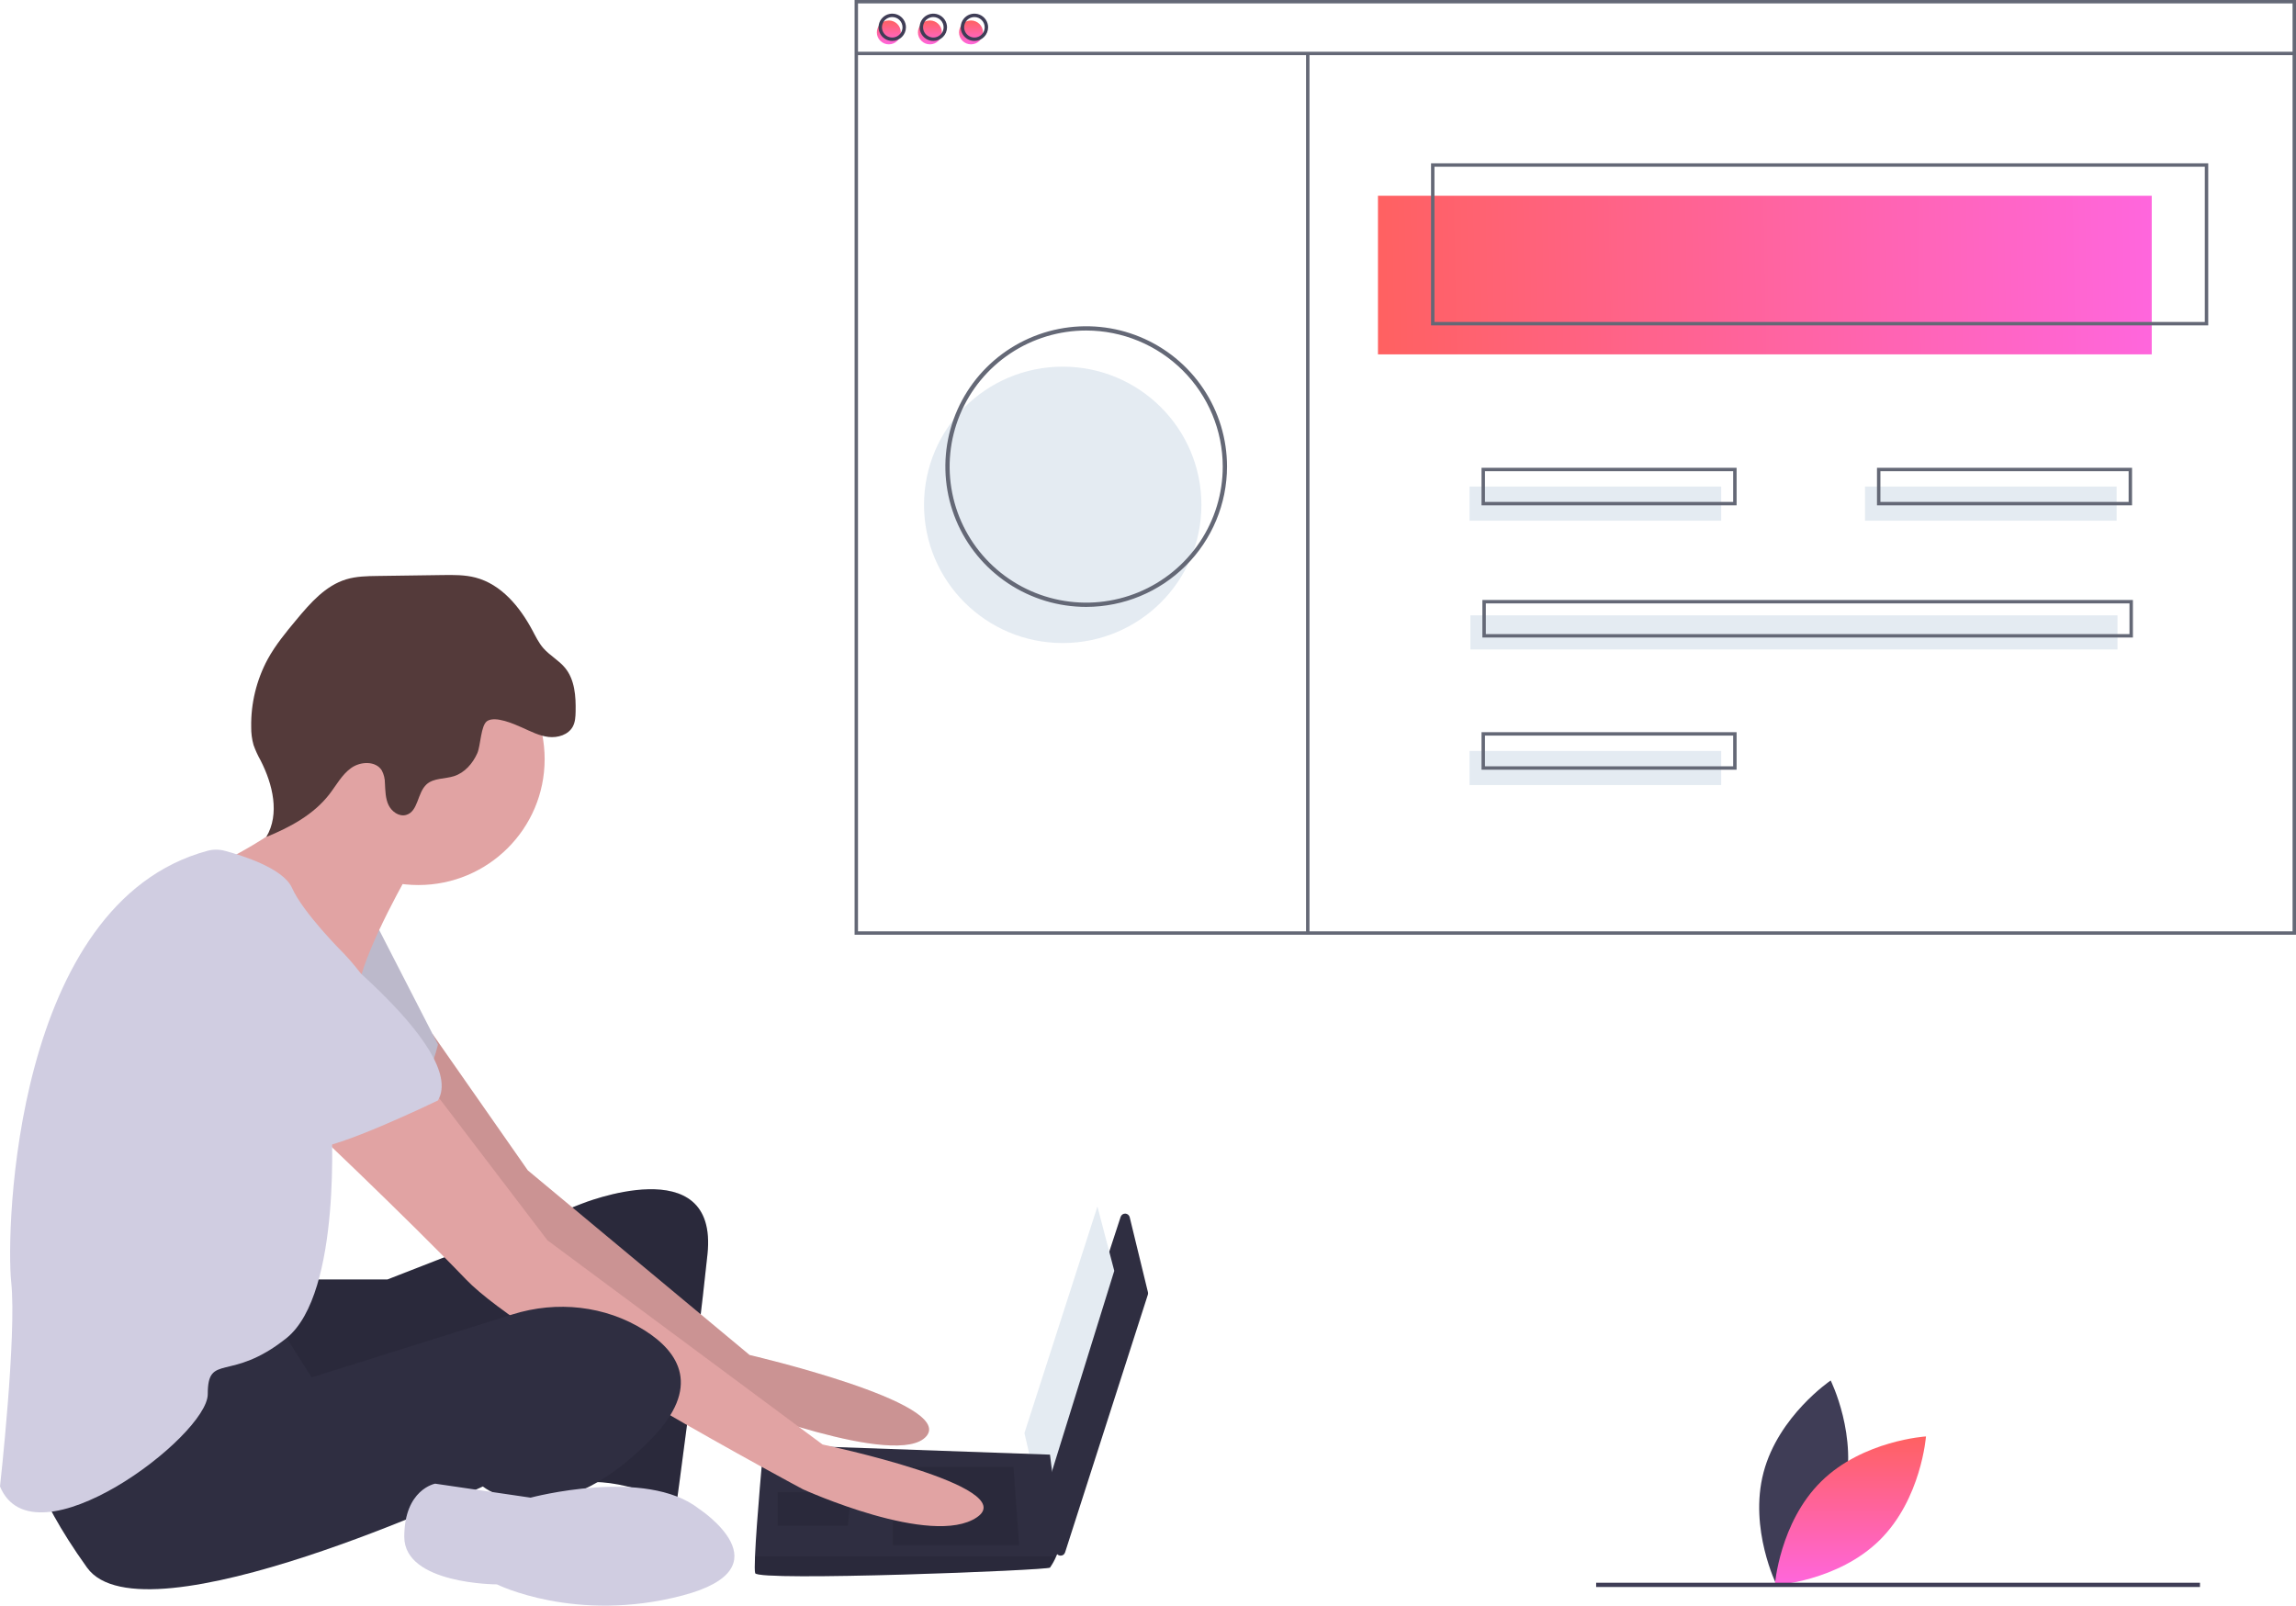 <svg width="539" height="377" viewBox="0 0 539 377" fill="none" xmlns="http://www.w3.org/2000/svg">
<g clip-path="url(#clip0_78_51)">
<path d="M432.85 350.641C429.352 363.918 417.093 372.215 417.093 372.215C417.093 372.215 410.506 358.986 414.004 345.709C417.503 332.431 429.762 324.134 429.762 324.134C429.762 324.134 436.349 337.363 432.85 350.641Z" fill="#3F3D56"/>
<path d="M427.544 347.832C417.745 357.48 416.649 372.208 416.649 372.208C416.649 372.208 431.439 371.294 441.238 361.646C451.037 351.998 452.134 337.27 452.134 337.27C452.134 337.27 437.343 338.184 427.544 347.832Z" fill="url(#paint0_linear_78_51)"/>
<path d="M72.497 300.415H90.951L136.427 282.681C136.427 282.681 168.721 269.545 166.085 294.504C163.448 319.463 158.835 352.96 158.835 352.96C158.835 352.96 144.335 346.392 136.427 348.362C128.518 350.333 133.79 308.297 133.79 308.297C133.79 308.297 69.202 339.167 63.27 335.226C57.339 331.285 56.021 303.699 56.021 303.699L72.497 300.415Z" fill="#2F2E41"/>
<path opacity="0.1" d="M72.497 300.415H90.951L136.427 282.681C136.427 282.681 168.721 269.545 166.085 294.504C163.448 319.463 158.835 352.96 158.835 352.96C158.835 352.96 144.335 346.392 136.427 348.362C128.518 350.333 133.79 308.297 133.79 308.297C133.79 308.297 69.202 339.167 63.27 335.226C57.339 331.285 56.021 303.699 56.021 303.699L72.497 300.415Z" fill="black"/>
<path d="M101.571 242.822L123.904 274.799L175.971 318.149C175.971 318.149 224.082 329.315 217.492 337.196C210.901 345.078 170.698 329.315 170.698 329.315C170.698 329.315 110.723 285.965 108.746 282.681C106.769 279.397 85.019 248.527 85.019 248.527L101.571 242.822Z" fill="#E1A3A3"/>
<path opacity="0.1" d="M101.571 242.822L123.904 274.799L175.971 318.149C175.971 318.149 224.082 329.315 217.492 337.196C210.901 345.078 170.698 329.315 170.698 329.315C170.698 329.315 110.723 285.965 108.746 282.681C106.769 279.397 85.019 248.527 85.019 248.527L101.571 242.822Z" fill="black"/>
<path d="M88.315 217L102.814 245.243C102.814 245.243 99.519 259.036 94.246 260.349C88.974 261.663 66.566 243.272 66.566 243.272L88.315 217Z" fill="#D0CDE1"/>
<path opacity="0.1" d="M88.315 217L102.814 245.243C102.814 245.243 99.519 259.036 94.246 260.349C88.974 261.663 66.566 243.272 66.566 243.272L88.315 217Z" fill="black"/>
<path d="M265.202 285.792L269.485 303.399C269.533 303.595 269.525 303.801 269.464 303.993L250.035 364.5C249.958 364.74 249.801 364.946 249.59 365.084C249.379 365.222 249.127 365.284 248.876 365.26C248.624 365.235 248.389 365.125 248.209 364.948C248.029 364.772 247.916 364.539 247.887 364.289L245.2 340.718C245.182 340.562 245.198 340.403 245.247 340.253L263.08 285.71C263.155 285.483 263.302 285.285 263.499 285.149C263.696 285.012 263.932 284.943 264.172 284.952C264.412 284.961 264.642 285.048 264.828 285.2C265.014 285.351 265.145 285.559 265.202 285.792Z" fill="#2F2E41"/>
<g filter="url(#filter0_dd_78_51)">
<path d="M263.627 287.279L267.581 302.386L250.445 357.558L246.491 340.481L263.627 287.279Z" fill="#E4EBF2"/>
</g>
<path d="M177.289 369.38C177.948 371.351 245.832 368.723 246.491 368.067C247.065 367.244 247.551 366.363 247.941 365.439C248.56 364.126 249.127 362.812 249.127 362.812L246.491 341.545L179.266 339.167C179.266 339.167 177.585 357.19 177.243 365.439C177.157 367.521 177.157 368.986 177.289 369.38Z" fill="#2F2E41"/>
<path opacity="0.1" d="M237.923 344.422L239.241 362.812H209.583V344.422H237.923Z" fill="black"/>
<path opacity="0.1" d="M199.697 350.332L199.874 350.297L199.038 358.215H182.561V350.332H199.697Z" fill="black"/>
<path opacity="0.1" d="M177.289 369.38C177.948 371.351 245.832 368.723 246.491 368.067C247.065 367.244 247.551 366.363 247.941 365.439H177.243C177.157 367.521 177.157 368.986 177.289 369.38Z" fill="black"/>
<path d="M98.201 207.804C114.58 207.804 127.859 194.571 127.859 178.248C127.859 161.924 114.58 148.691 98.201 148.691C81.821 148.691 68.543 161.924 68.543 178.248C68.543 194.571 81.821 207.804 98.201 207.804Z" fill="#E1A3A3"/>
<path d="M96.224 204.52C96.224 204.52 86.338 221.597 84.36 230.793C82.383 239.988 54.703 212.402 54.703 212.402L51.078 202.878C51.078 202.878 77.111 190.727 75.133 180.875C73.156 171.023 96.224 204.52 96.224 204.52Z" fill="#E1A3A3"/>
<path d="M101.496 255.752L128.518 291.22L193.106 339.167C193.106 339.167 239.9 349.019 229.355 356.244C218.81 363.469 188.493 349.676 188.493 349.676C188.493 349.676 123.245 314.865 109.405 300.415C95.565 285.965 69.861 261.663 69.861 261.663L101.496 255.752Z" fill="#E1A3A3"/>
<path d="M65.248 310.924L73.156 323.403L120.357 308.604C130.713 305.357 142.07 306.552 151.256 312.32C159.494 317.492 164.766 325.702 152.903 337.853C129.177 362.155 113.359 349.019 113.359 349.019C113.359 349.019 33.612 386.457 20.431 368.067C7.25 349.676 6.591 340.48 6.591 340.48C6.591 340.48 57.339 308.953 65.248 310.924Z" fill="#2F2E41"/>
<path d="M164.107 354.274C164.107 354.274 185.198 368.067 160.153 374.635C135.109 381.203 116.655 372.008 116.655 372.008C116.655 372.008 94.906 372.008 94.906 360.842C94.906 349.676 102.155 348.362 102.155 348.362L124.563 351.646C124.563 351.646 151.585 344.421 164.107 354.274Z" fill="#D0CDE1"/>
<path d="M122.531 170.813C124.549 171.709 126.551 172.771 128.746 173.031C130.94 173.292 133.439 172.528 134.478 170.584C135.039 169.534 135.103 168.298 135.129 167.109C135.208 163.502 134.947 159.603 132.653 156.812C131.194 155.036 129.063 153.916 127.552 152.183C126.47 150.941 125.749 149.436 124.974 147.984C122.035 142.484 117.685 137.198 111.639 135.613C109.114 134.951 106.465 134.983 103.855 135.02L88.629 135.234C86.165 135.269 83.663 135.309 81.304 136.02C76.403 137.496 72.835 141.603 69.567 145.531C67.122 148.47 64.671 151.439 62.836 154.79C60.205 159.68 58.875 165.159 58.972 170.707C58.951 172.13 59.136 173.548 59.519 174.919C59.968 176.176 60.523 177.392 61.18 178.555C64.035 184.144 65.731 191.126 62.515 196.517C68.101 194.243 73.628 191.262 77.313 186.5C78.961 184.369 80.254 181.876 82.451 180.312C84.648 178.749 88.227 178.613 89.637 180.908C90.121 181.836 90.371 182.868 90.364 183.914C90.467 185.636 90.464 187.425 91.196 188.988C91.929 190.551 93.674 191.812 95.341 191.344C98.21 190.539 97.935 186.15 100.145 184.156C101.824 182.642 104.413 182.931 106.57 182.244C109.082 181.443 110.967 179.274 112.042 176.873C112.858 175.048 112.846 170.272 114.391 169.284C116.329 168.044 120.735 170.015 122.531 170.813Z" fill="#543A3A"/>
<path d="M48.723 199.763C50.057 199.408 51.462 199.411 52.795 199.773C57.025 200.905 66.509 203.901 68.543 208.461C71.179 214.372 80.406 223.568 80.406 223.568C80.406 223.568 92.928 236.047 90.292 244.586C87.656 253.124 77.77 262.977 77.77 262.977C77.77 262.977 80.406 303.699 67.225 314.208C54.043 324.717 48.771 317.492 48.771 327.344C48.771 337.196 7.909 368.067 0 349.019C0 349.019 3.954 313.551 2.636 301.072C1.337 288.772 3.239 212.034 48.723 199.763Z" fill="#D0CDE1"/>
<path d="M69.861 216.343C69.861 216.343 110.064 245.899 102.814 258.379C102.814 258.379 78.429 270.201 73.156 269.545C67.884 268.888 47.453 245.899 42.18 243.929C36.908 241.959 34.271 206.491 69.861 216.343Z" fill="#D0CDE1"/>
<path d="M249.48 150.983C267.462 150.983 282.038 136.456 282.038 118.536C282.038 100.616 267.462 86.089 249.48 86.089C231.498 86.089 216.921 100.616 216.921 118.536C216.921 136.456 231.498 150.983 249.48 150.983Z" fill="#E4EBF2"/>
<path d="M505.134 45.958H323.486V83.204H505.134V45.958Z" fill="url(#paint1_linear_78_51)"/>
<path d="M518.396 76.396H335.944V38.348H518.396V76.396ZM336.748 75.595H517.592V39.149H336.748V75.595Z" fill="#646876"/>
<path d="M208.657 10.413C210.211 10.413 211.47 9.158 211.47 7.61C211.47 6.061 210.211 4.806 208.657 4.806C207.104 4.806 205.844 6.061 205.844 7.61C205.844 9.158 207.104 10.413 208.657 10.413Z" fill="url(#paint2_linear_78_51)"/>
<path d="M218.302 10.413C219.856 10.413 221.115 9.158 221.115 7.61C221.115 6.061 219.856 4.806 218.302 4.806C216.749 4.806 215.489 6.061 215.489 7.61C215.489 9.158 216.749 10.413 218.302 10.413Z" fill="url(#paint3_linear_78_51)"/>
<path d="M227.947 10.413C229.501 10.413 230.76 9.158 230.76 7.61C230.76 6.061 229.501 4.806 227.947 4.806C226.394 4.806 225.134 6.061 225.134 7.61C225.134 9.158 226.394 10.413 227.947 10.413Z" fill="url(#paint4_linear_78_51)"/>
<path d="M539 219.476H200.62V0H539V219.476ZM201.423 218.675H538.196V0.801H201.423V218.675Z" fill="#646876"/>
<path d="M538.598 12.149H201.022V12.95H538.598V12.149Z" fill="#646876"/>
<path d="M209.461 9.612C208.825 9.612 208.204 9.424 207.675 9.072C207.146 8.72 206.734 8.22 206.491 7.634C206.247 7.049 206.184 6.405 206.308 5.783C206.432 5.161 206.738 4.591 207.188 4.142C207.637 3.694 208.21 3.389 208.834 3.266C209.457 3.142 210.104 3.205 210.691 3.448C211.279 3.69 211.781 4.101 212.134 4.628C212.487 5.155 212.676 5.774 212.676 6.408C212.675 7.258 212.336 8.072 211.733 8.673C211.131 9.273 210.313 9.611 209.461 9.612ZM209.461 4.005C208.984 4.005 208.518 4.146 208.121 4.41C207.725 4.674 207.416 5.049 207.233 5.488C207.051 5.928 207.003 6.411 207.096 6.877C207.189 7.343 207.419 7.771 207.756 8.107C208.093 8.443 208.523 8.672 208.991 8.765C209.458 8.858 209.943 8.81 210.384 8.628C210.824 8.446 211.201 8.138 211.466 7.743C211.731 7.348 211.872 6.883 211.872 6.408C211.872 5.771 211.617 5.16 211.165 4.71C210.713 4.259 210.1 4.006 209.461 4.005Z" fill="#3F3D56"/>
<path d="M219.106 9.612C218.47 9.612 217.849 9.424 217.32 9.072C216.791 8.72 216.379 8.22 216.136 7.634C215.892 7.049 215.829 6.405 215.953 5.783C216.077 5.161 216.383 4.591 216.833 4.142C217.282 3.694 217.855 3.389 218.479 3.266C219.103 3.142 219.749 3.205 220.336 3.448C220.924 3.69 221.426 4.101 221.779 4.628C222.133 5.155 222.321 5.774 222.321 6.408C222.32 7.258 221.981 8.072 221.378 8.673C220.776 9.273 219.958 9.611 219.106 9.612ZM219.106 4.005C218.629 4.005 218.163 4.146 217.766 4.41C217.37 4.674 217.061 5.049 216.878 5.488C216.696 5.928 216.648 6.411 216.741 6.877C216.834 7.343 217.064 7.771 217.401 8.107C217.738 8.443 218.168 8.672 218.636 8.765C219.103 8.858 219.588 8.81 220.029 8.628C220.469 8.446 220.846 8.138 221.111 7.743C221.376 7.348 221.517 6.883 221.517 6.408C221.517 5.771 221.262 5.16 220.81 4.71C220.358 4.259 219.745 4.006 219.106 4.005Z" fill="#3F3D56"/>
<path d="M228.751 9.612C228.115 9.612 227.494 9.424 226.965 9.072C226.436 8.72 226.024 8.22 225.781 7.634C225.538 7.049 225.474 6.405 225.598 5.783C225.722 5.161 226.028 4.591 226.478 4.142C226.927 3.694 227.5 3.389 228.124 3.266C228.748 3.142 229.394 3.205 229.981 3.448C230.569 3.69 231.071 4.101 231.424 4.628C231.778 5.155 231.966 5.774 231.966 6.408C231.965 7.258 231.626 8.072 231.023 8.673C230.421 9.273 229.604 9.611 228.751 9.612ZM228.751 4.005C228.274 4.005 227.808 4.146 227.412 4.41C227.015 4.674 226.706 5.049 226.523 5.488C226.341 5.928 226.293 6.411 226.386 6.877C226.479 7.343 226.709 7.771 227.046 8.107C227.383 8.443 227.813 8.672 228.281 8.765C228.748 8.858 229.233 8.81 229.674 8.628C230.114 8.446 230.491 8.138 230.756 7.743C231.021 7.348 231.162 6.883 231.162 6.408C231.162 5.771 230.907 5.16 230.455 4.71C230.003 4.259 229.39 4.006 228.751 4.005Z" fill="#3F3D56"/>
<path d="M307.409 12.55H306.605V219.386H307.409V12.55Z" fill="#646876"/>
<path d="M404.062 114.243H344.986V122.253H404.062V114.243Z" fill="#E4EBF2"/>
<path d="M496.896 114.243H437.82V122.253H496.896V114.243Z" fill="#E4EBF2"/>
<path d="M407.679 118.649H347.799V109.838H407.679V118.649ZM348.603 117.848H406.875V110.639H348.603V117.848Z" fill="#646876"/>
<path d="M404.062 176.321H344.986V184.331H404.062V176.321Z" fill="#E4EBF2"/>
<path d="M407.679 180.727H347.799V171.916H407.679V180.727ZM348.603 179.926H406.875V172.717H348.603V179.926Z" fill="#646876"/>
<path d="M497.097 144.481H345.187V152.491H497.097V144.481Z" fill="#E4EBF2"/>
<path d="M500.713 149.688H348V140.877H500.713V149.688ZM348.804 148.887H499.91V141.678H348.804V148.887Z" fill="#646876"/>
<path d="M500.512 118.649H440.633V109.838H500.512V118.649ZM441.437 117.848H499.709V110.639H441.437V117.848Z" fill="#646876"/>
<path d="M254.99 142.497C248.451 142.497 242.06 140.565 236.623 136.945C231.186 133.324 226.949 128.179 224.447 122.159C221.945 116.138 221.29 109.514 222.566 103.123C223.841 96.732 226.99 90.862 231.613 86.254C236.237 81.646 242.127 78.509 248.54 77.237C254.953 75.966 261.6 76.618 267.641 79.112C273.682 81.606 278.845 85.829 282.478 91.247C286.11 96.665 288.049 103.034 288.049 109.551C288.039 118.285 284.553 126.66 278.355 132.836C272.158 139.013 263.755 142.487 254.99 142.497ZM254.99 77.603C248.649 77.603 242.451 79.476 237.18 82.987C231.908 86.497 227.799 91.487 225.373 97.325C222.946 103.162 222.311 109.586 223.548 115.783C224.785 121.981 227.838 127.673 232.322 132.141C236.805 136.609 242.517 139.652 248.736 140.885C254.954 142.117 261.4 141.485 267.258 139.067C273.116 136.649 278.122 132.554 281.645 127.3C285.167 122.046 287.047 115.869 287.047 109.551C287.038 101.08 283.657 92.96 277.647 86.971C271.637 80.981 263.489 77.612 254.99 77.603Z" fill="#646876"/>
<path d="M516.459 371.624H374.705V372.622H516.459V371.624Z" fill="#3F3D56"/>
</g>
<defs>
<filter id="filter0_dd_78_51" x="233.491" y="272.279" width="41.09" height="91.279" filterUnits="userSpaceOnUse" color-interpolation-filters="sRGB">
<feFlood flood-opacity="0" result="BackgroundImageFix"/>
<feColorMatrix in="SourceAlpha" type="matrix" values="0 0 0 0 0 0 0 0 0 0 0 0 0 0 0 0 0 0 127 0" result="hardAlpha"/>
<feOffset dx="-3" dy="-5"/>
<feGaussianBlur stdDeviation="5"/>
<feColorMatrix type="matrix" values="0 0 0 0 0.698 0 0 0 0 0.869 0 0 0 0 0.942 0 0 0 1 0"/>
<feBlend mode="normal" in2="BackgroundImageFix" result="effect1_dropShadow_78_51"/>
<feColorMatrix in="SourceAlpha" type="matrix" values="0 0 0 0 0 0 0 0 0 0 0 0 0 0 0 0 0 0 127 0" result="hardAlpha"/>
<feOffset dx="-3" dy="1"/>
<feGaussianBlur stdDeviation="2.5"/>
<feColorMatrix type="matrix" values="0 0 0 0 1 0 0 0 0 1 0 0 0 0 1 0 0 0 0.5 0"/>
<feBlend mode="normal" in2="effect1_dropShadow_78_51" result="effect2_dropShadow_78_51"/>
<feBlend mode="normal" in="SourceGraphic" in2="effect2_dropShadow_78_51" result="shape"/>
</filter>
<linearGradient id="paint0_linear_78_51" x1="434.391" y1="337.27" x2="434.391" y2="372.208" gradientUnits="userSpaceOnUse">
<stop stop-color="#FF6161"/>
<stop offset="1" stop-color="#FF66DD"/>
</linearGradient>
<linearGradient id="paint1_linear_78_51" x1="323.486" y1="67.907" x2="505.132" y2="64.453" gradientUnits="userSpaceOnUse">
<stop stop-color="#FF6161"/>
<stop offset="1" stop-color="#FF66DD"/>
</linearGradient>
<linearGradient id="paint2_linear_78_51" x1="208.657" y1="4.806" x2="208.657" y2="10.413" gradientUnits="userSpaceOnUse">
<stop stop-color="#FF6161"/>
<stop offset="1" stop-color="#FF66DD"/>
</linearGradient>
<linearGradient id="paint3_linear_78_51" x1="218.302" y1="4.806" x2="218.302" y2="10.413" gradientUnits="userSpaceOnUse">
<stop stop-color="#FF6161"/>
<stop offset="1" stop-color="#FF66DD"/>
</linearGradient>
<linearGradient id="paint4_linear_78_51" x1="227.947" y1="4.806" x2="227.947" y2="10.413" gradientUnits="userSpaceOnUse">
<stop stop-color="#FF6161"/>
<stop offset="1" stop-color="#FF66DD"/>
</linearGradient>
<clipPath id="clip0_78_51">
<rect width="539" height="377" fill="white"/>
</clipPath>
</defs>
</svg>
